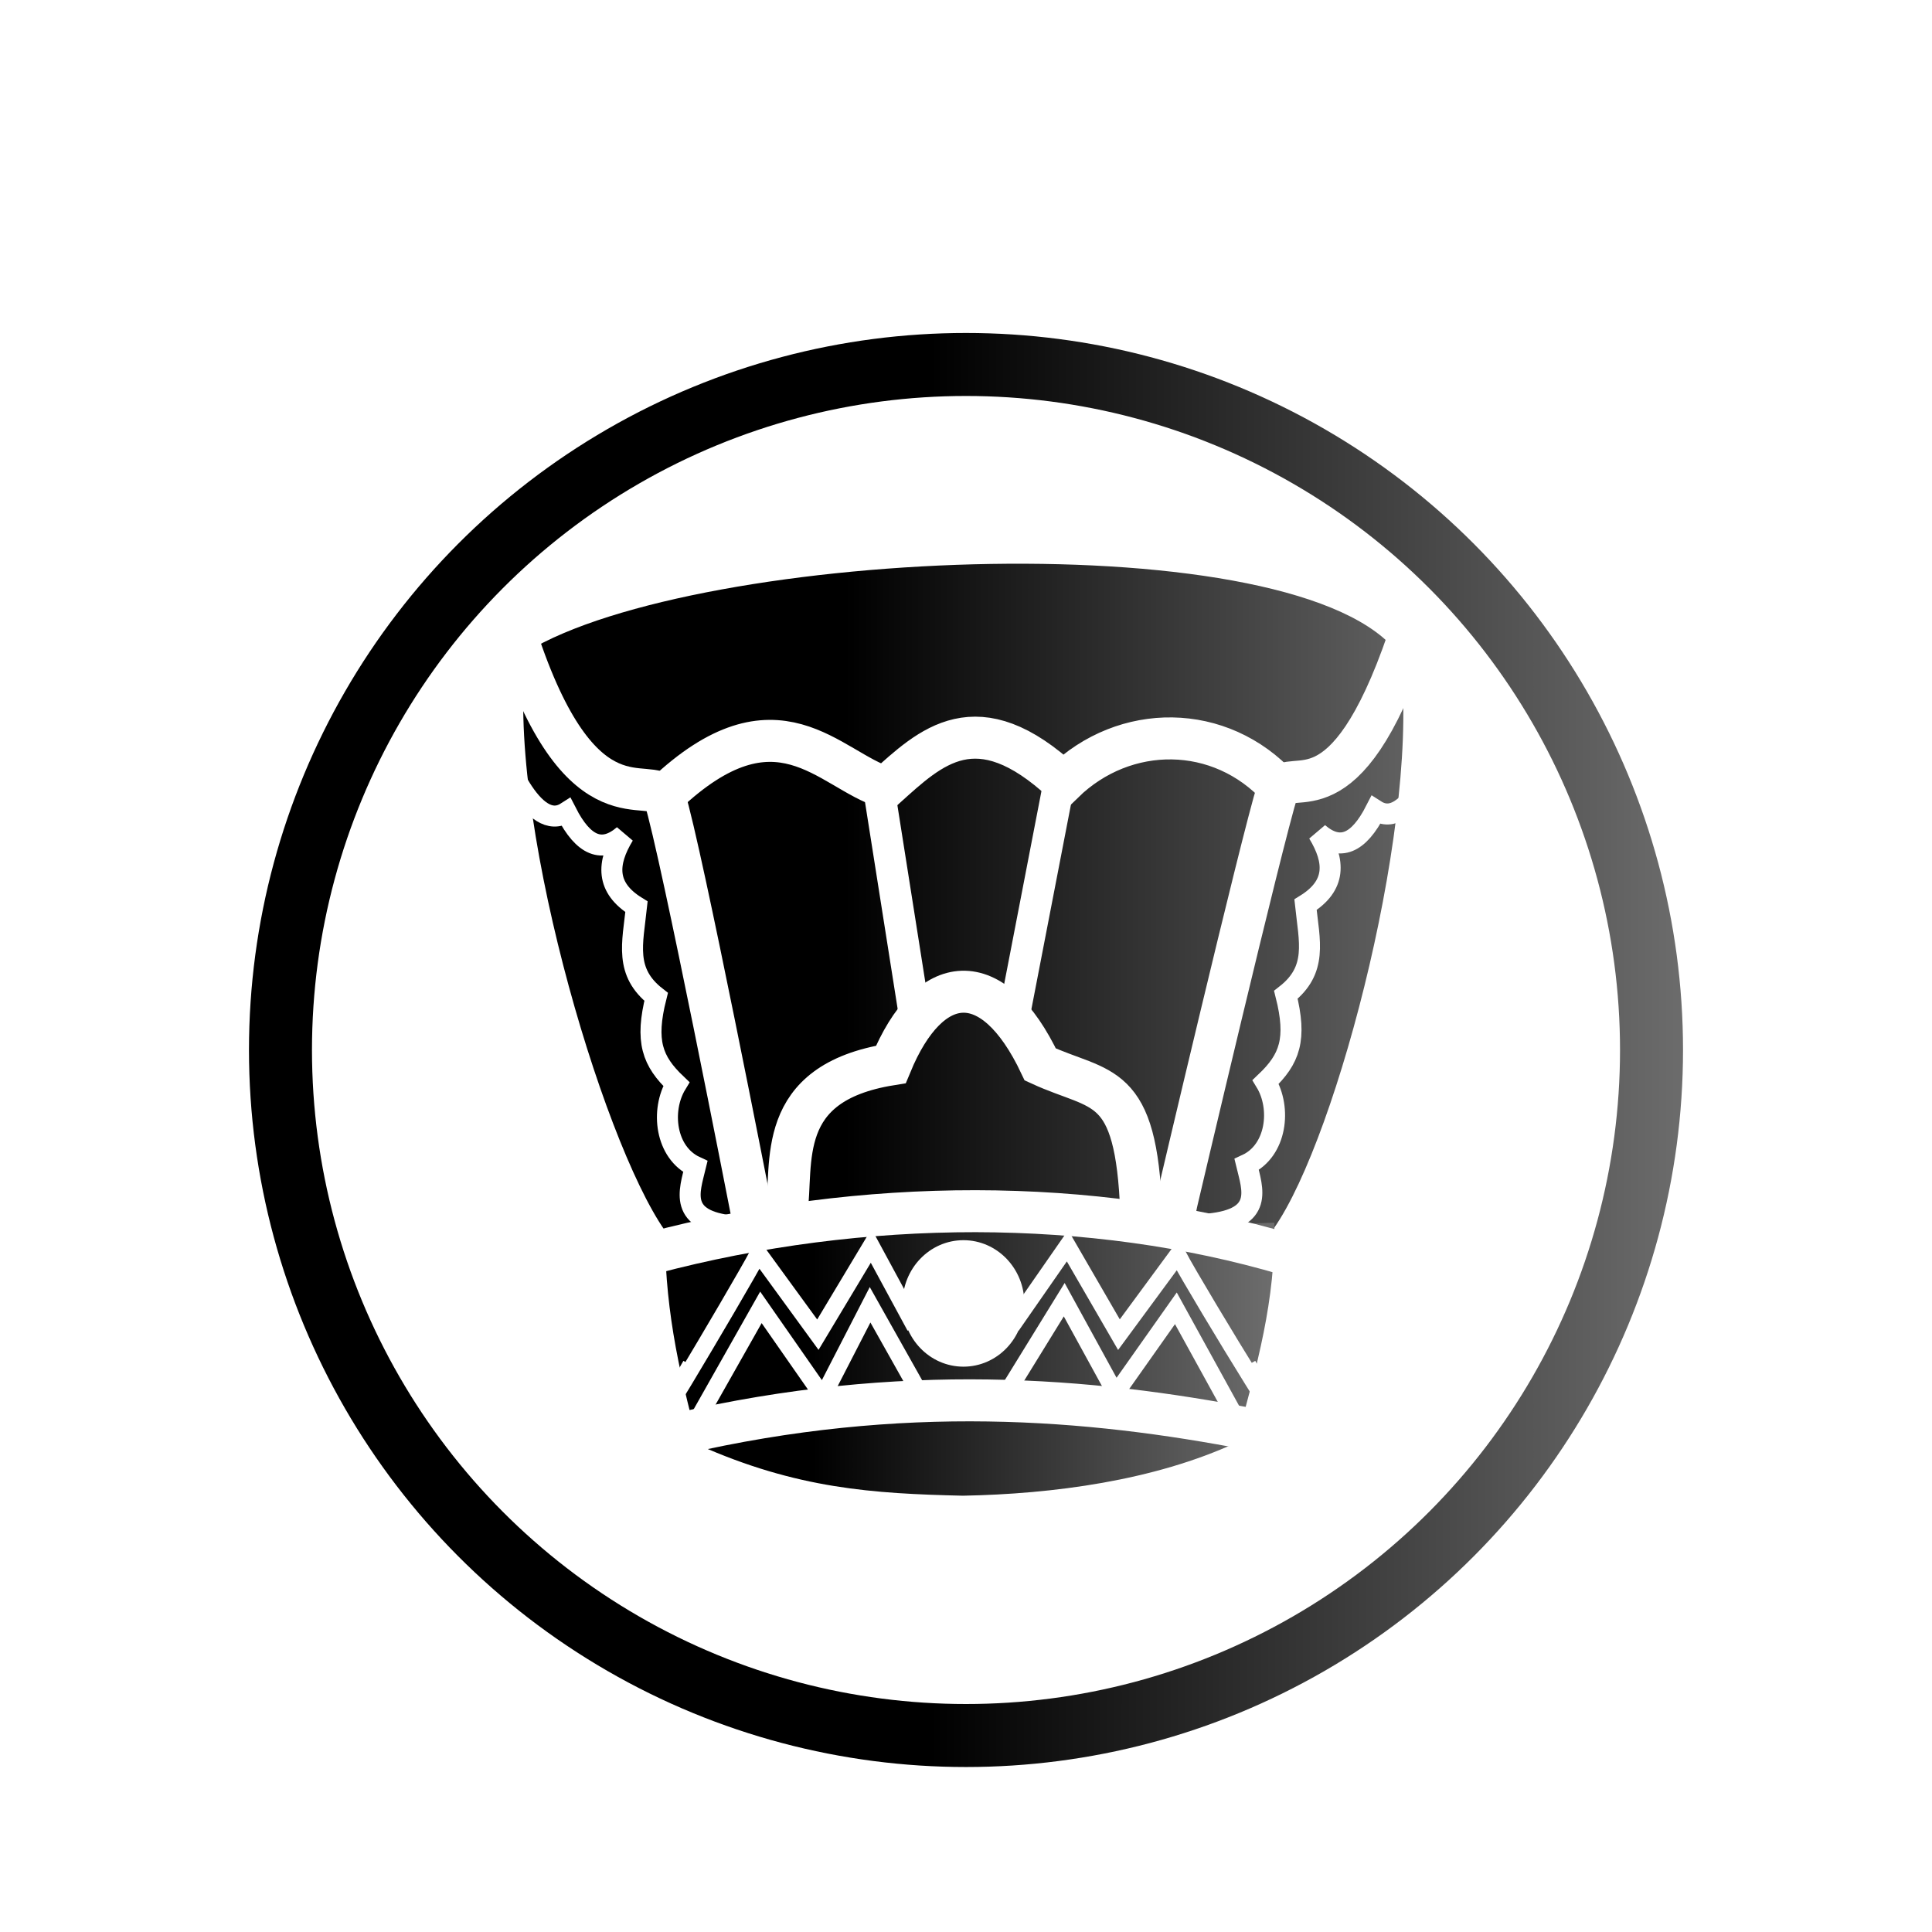 <?xml version="1.0" encoding="UTF-8" standalone="no"?>
<svg
   xmlns:dc="http://purl.org/dc/elements/1.1/"
   xmlns:cc="http://creativecommons.org/ns#"
   xmlns:rdf="http://www.w3.org/1999/02/22-rdf-syntax-ns#"
   xmlns:svg="http://www.w3.org/2000/svg"
   xmlns="http://www.w3.org/2000/svg"
   xmlns:xlink="http://www.w3.org/1999/xlink"
   xmlns:sodipodi="http://sodipodi.sourceforge.net/DTD/sodipodi-0.dtd"
   xmlns:inkscape="http://www.inkscape.org/namespaces/inkscape"
   width="92"
   height="92"
   id="svg2"
   version="1.1"
   inkscape:version="0.92.4 (5da689c313, 2019-01-14)"
   sodipodi:docname="black_king2.svg">
  <defs
     id="defs10">
    <linearGradient
       inkscape:collect="always"
       id="linearGradient8103">
      <stop
         style="stop-color:#000000;stop-opacity:1"
         offset="0"
         id="stop8099" />
      <stop
         style="stop-color:#b3b3b3;stop-opacity:1"
         offset="1"
         id="stop8101" />
    </linearGradient>
    <linearGradient
       inkscape:collect="always"
       id="linearGradient7692">
      <stop
         style="stop-color:#000000;stop-opacity:1"
         offset="0"
         id="stop7688" />
      <stop
         style="stop-color:#b3b3b3;stop-opacity:1"
         offset="1"
         id="stop7690" />
    </linearGradient>
    <linearGradient
       inkscape:collect="always"
       id="linearGradient7676">
      <stop
         style="stop-color:#000000;stop-opacity:1"
         offset="0"
         id="stop7672" />
      <stop
         style="stop-color:#b3b3b3;stop-opacity:1"
         offset="1"
         id="stop7674" />
    </linearGradient>
    <filter
       height="1.5"
       width="1.5"
       y="0"
       x="0"
       id="f1"
       color-interpolation-filters="sRGB">
      <feOffset
         id="feOffset3039"
         dy="0"
         dx="1"
         in="SourceAlpha"
         result="offOut" />
      <feGaussianBlur
         id="feGaussianBlur3041"
         stdDeviation="1"
         in="offOut"
         result="blurOut" />
      <!--
      <feBlend in="SourceGraphic" in2="blurOut" mode="normal" />
-->
    </filter>
    <linearGradient
       y2="1"
       x2="0"
       y1="0"
       x1="0"
       id="grad1">
      <stop
         id="stop3034"
         style="stop-color:rgb(255,255,255);stop-opacity:0.6"
         offset="20%" />
      <stop
         id="stop3036"
         style="stop-color:rgb(220,0,0);stop-opacity:0.5"
         offset="50%" />
    </linearGradient>
    <linearGradient
       y2="1"
       x2="0"
       y1="0"
       x1="0"
       id="grad0">
      <stop
         id="stop3029"
         style="stop-color:rgb(0,0,0);stop-opacity:0.3"
         offset="20%" />
      <stop
         id="stop3031"
         style="stop-color:rgb(0,0,0);stop-opacity:0.6"
         offset="100%" />
    </linearGradient>
    <inkscape:path-effect
       effect="mirror_symmetry"
       start_point="274.213,350.551"
       end_point="273.503,477.302"
       center_point="273.858,413.926"
       id="path-effect4557-0-4"
       is_visible="true"
       mode="free"
       discard_orig_path="false"
       fuse_paths="true"
       oposite_fuse="false" />
    <filter
       style="color-interpolation-filters:sRGB;"
       inkscape:label="Drop Shadow"
       id="filter18479">
      <feFlood
         flood-opacity="1"
         flood-color="rgb(91,93,90)"
         result="flood"
         id="feFlood18469" />
      <feComposite
         in="flood"
         in2="SourceGraphic"
         operator="in"
         result="composite1"
         id="feComposite18471" />
      <feGaussianBlur
         in="composite1"
         stdDeviation="0"
         result="blur"
         id="feGaussianBlur18473" />
      <feOffset
         dx="0"
         dy="4"
         result="offset"
         id="feOffset18475" />
      <feComposite
         in="SourceGraphic"
         in2="offset"
         operator="over"
         result="composite2"
         id="feComposite18477" />
    </filter>
    <linearGradient
       inkscape:collect="always"
       xlink:href="#linearGradient7676"
       id="linearGradient7678"
       x1="41.346"
       y1="41.148"
       x2="84.301"
       y2="41.148"
       gradientUnits="userSpaceOnUse"
       gradientTransform="matrix(1.154,0,0,1.154,-7.474,-1.89)" />
    <linearGradient
       inkscape:collect="always"
       xlink:href="#linearGradient7692"
       id="linearGradient7694"
       x1="40.011"
       y1="57.741"
       x2="71.192"
       y2="57.741"
       gradientUnits="userSpaceOnUse"
       gradientTransform="matrix(1.154,0,0,1.154,-7.474,-1.89)" />
    <linearGradient
       inkscape:collect="always"
       xlink:href="#linearGradient8103"
       id="linearGradient8105"
       x1="43.653"
       y1="47.572"
       x2="103.169"
       y2="47.572"
       gradientUnits="userSpaceOnUse" />
  </defs>
  <sodipodi:namedview
     pagecolor="#ffffff"
     bordercolor="#666666"
     borderopacity="1"
     objecttolerance="10"
     gridtolerance="10"
     guidetolerance="10"
     inkscape:pageopacity="0"
     inkscape:pageshadow="2"
     inkscape:window-width="1920"
     inkscape:window-height="1017"
     id="namedview8"
     showgrid="false"
     inkscape:zoom="1"
     inkscape:cx="-166.62787"
     inkscape:cy="114.09128"
     inkscape:window-x="1912"
     inkscape:window-y="-8"
     inkscape:window-maximized="1"
     inkscape:current-layer="layer1"
     fit-margin-top="0"
     fit-margin-left="0"
     fit-margin-right="0"
     fit-margin-bottom="0"
     inkscape:pagecheckerboard="false"
     inkscape:snap-nodes="false" />
  <g
     inkscape:groupmode="layer"
     id="layer1"
     inkscape:label="Background"
     style="display:inline">
    <g
       id="g24262"
       transform="translate(0.619,-2.335)"
       style="filter:url(#filter18479)">
      <g
         id="g25621">
        <circle
           style="color:#000000;display:inline;overflow:visible;visibility:visible;opacity:1;fill:#ffffff;fill-opacity:1;fill-rule:nonzero;stroke:#ffffff;stroke-width:0.326;stroke-linecap:round;stroke-linejoin:miter;stroke-miterlimit:10;stroke-dasharray:none;stroke-dashoffset:0;stroke-opacity:0.487;marker:none;enable-background:accumulate"
           id="circle4376-8-9"
           cx="45.381"
           cy="48.335"
           r="40.792" />
        <circle
           r="32.644"
           cy="48.335"
           cx="45.381"
           id="circle24066-6"
           style="color:#000000;display:inline;overflow:visible;visibility:visible;opacity:1;fill:none;fill-opacity:1;fill-rule:nonzero;stroke:url(#linearGradient8105);stroke-width:3;stroke-linecap:round;stroke-linejoin:miter;stroke-miterlimit:10;stroke-dasharray:none;stroke-dashoffset:0;stroke-opacity:1;marker:none;enable-background:accumulate" />
      </g>
    </g>
    <path
       style="display:inline;fill:none;stroke:#ffffff;stroke-width:0.6;stroke-linecap:butt;stroke-linejoin:miter;stroke-miterlimit:4;stroke-dasharray:none;stroke-opacity:1"
       d="m 53.381,55.674 c -0.109,-1.026 0.51,-3.475 3.775,-3.607 1.749,-3.263 4.572,-3.176 6.539,0 1.896,0.171 3.401,0.84 3.337,3.506"
       id="path8722-0"
       inkscape:connector-curvature="0"
       sodipodi:nodetypes="cccc" />
  </g>
  <g
     inkscape:groupmode="layer"
     id="layer2"
     inkscape:label="Symbol"
     style="display:inline">
    <path
       style="fill:url(#linearGradient7678);fill-opacity:1;stroke:none;stroke-width:1.154;stroke-linecap:butt;stroke-linejoin:miter;stroke-miterlimit:4;stroke-dasharray:none;stroke-opacity:1"
       d="m 46.214,59 c -4.338,-0.106 -8.806,0.134 -14.547,-0.394 -3.058,-4.365 -7.67,-20.161 -6.593,-27.568 8.134,-4.954 36.964,-6.258 41.573,0.165 1.076,7.408 -2.924,22.915 -5.982,27.28"
       id="path7039"
       inkscape:connector-curvature="0"
       sodipodi:nodetypes="ccccc" />
    <path
       style="fill:url(#linearGradient7694);fill-opacity:1;stroke:none;stroke-width:0.624;stroke-linecap:butt;stroke-linejoin:miter;stroke-miterlimit:4;stroke-dasharray:none;stroke-opacity:1"
       d="m 31.666,58.222 c -0.05,3.771 0.587,6.82 1.604,10.591 4.677,2.079 8.29,2.312 12.582,2.411 4.292,-0.08 9.098,-0.717 13.006,-2.521 1.017,-3.771 1.877,-6.71 1.828,-10.481 l -14.484,0.496 z"
       id="path7043"
       inkscape:connector-curvature="0"
       sodipodi:nodetypes="ccccccc" />
    <path
       style="fill:none;stroke:#ffffff;stroke-width:2;stroke-linecap:butt;stroke-linejoin:miter;stroke-miterlimit:4;stroke-dasharray:none;stroke-opacity:1"
       d="m 31.007,59.683 c 10.116,-2.684 21.01,-2.685 30.279,0.055"
       id="path7068"
       inkscape:connector-curvature="0"
       sodipodi:nodetypes="cc" />
    <path
       style="fill:none;stroke:#ffffff;stroke-width:1.5;stroke-linecap:butt;stroke-linejoin:miter;stroke-miterlimit:4;stroke-dasharray:none;stroke-opacity:1"
       d="M 50.483,37.019 48.206,48.804"
       id="path7088"
       inkscape:connector-curvature="0"
       sodipodi:nodetypes="cc" />
    <path
       sodipodi:nodetypes="cc"
       inkscape:connector-curvature="0"
       id="path7090"
       d="m 41.859,37.618 1.716,10.872"
       style="fill:none;stroke:#ffffff;stroke-width:1.5;stroke-linecap:butt;stroke-linejoin:miter;stroke-miterlimit:4;stroke-dasharray:none;stroke-opacity:1" />
    <path
       style="fill:none;stroke:#ffffff;stroke-width:2;stroke-linecap:butt;stroke-linejoin:miter;stroke-miterlimit:4;stroke-dasharray:none;stroke-opacity:1"
       d="M 32.332,68.282 C 42.967,65.817 51.875,66.573 59.575,68.062"
       id="path7096"
       inkscape:connector-curvature="0"
       sodipodi:nodetypes="cc" />
    <ellipse
       ry="2.529"
       rx="2.419"
       style="opacity:1;fill:#ffffff;fill-opacity:1;stroke:#ffffff;stroke-width:0.965;stroke-linecap:square;stroke-linejoin:miter;stroke-miterlimit:4;stroke-dasharray:none;stroke-opacity:1;paint-order:normal"
       id="path7098"
       cx="45.878"
       cy="62.068" />
    <path
       style="fill:none;stroke:#ffffff;stroke-width:2;stroke-linecap:butt;stroke-linejoin:miter;stroke-miterlimit:4;stroke-dasharray:none;stroke-opacity:1"
       d="m 24.737,30.744 c 3.032,8.877 6.223,6.091 6.91,7.233 0.798,2.55 4.12,19.604 4.12,19.604 l 0.165,0.825"
       id="path8714"
       inkscape:connector-curvature="0"
       sodipodi:nodetypes="cccc" />
    <path
       sodipodi:nodetypes="cccc"
       inkscape:connector-curvature="0"
       id="path8716"
       d="m 67.056,30.433 c -3.032,8.877 -5.523,6.013 -6.21,7.155 C 60.048,40.139 56.026,57.271 56.026,57.271 l -0.165,0.825"
       style="fill:none;stroke:#ffffff;stroke-width:2;stroke-linecap:butt;stroke-linejoin:miter;stroke-miterlimit:4;stroke-dasharray:none;stroke-opacity:1" />
    <path
       style="fill:none;stroke:#ffffff;stroke-width:2;stroke-linecap:butt;stroke-linejoin:miter;stroke-miterlimit:4;stroke-dasharray:none;stroke-opacity:1"
       d="m 31.663,37.833 c 5.356,-5.076 7.816,-1.156 10.504,-0.33 2.151,-1.937 4.338,-4.087 8.473,-0.242 2.914,-2.839 7.471,-2.837 10.28,0.242"
       id="path8718"
       inkscape:connector-curvature="0"
       sodipodi:nodetypes="cccc" />
    <path
       style="display:inline;fill:none;stroke:#ffffff;stroke-width:2;stroke-linecap:butt;stroke-linejoin:miter;stroke-miterlimit:4;stroke-dasharray:none;stroke-opacity:1"
       d="m 37.451,57.765 c 0.33,-2.365 -0.599,-6.183 4.97,-7.077 1.838,-4.457 4.858,-4.775 7.116,0 2.925,1.346 4.571,0.652 4.808,7.045"
       id="path8722"
       inkscape:connector-curvature="0"
       sodipodi:nodetypes="cccc" />
    <path
       style="display:inline;fill:none;stroke:#ffffff;stroke-width:1;stroke-linecap:butt;stroke-linejoin:miter;stroke-miterlimit:4;stroke-dasharray:none;stroke-opacity:1"
       d="m 23.49,34.6 c 0.453,1.39 1.886,5.104 3.478,4.086 0.817,1.599 1.707,1.97 2.736,1.084 -0.818,1.348 -0.864,2.502 0.605,3.41 -0.187,1.755 -0.585,3.104 0.935,4.29 -0.534,2.117 -0.187,3.059 0.962,4.152 -0.758,1.246 -0.524,3.27 0.907,3.932 -0.286,1.181 -0.83,2.571 1.815,2.832"
       id="path8751"
       inkscape:connector-curvature="0"
       sodipodi:nodetypes="cccccccc" />
    <path
       sodipodi:nodetypes="cccccccc"
       inkscape:connector-curvature="0"
       id="path8754"
       d="m 68.986,34.501 c -0.453,1.39 -1.886,5.104 -3.478,4.086 -0.817,1.599 -1.707,1.97 -2.736,1.084 0.818,1.348 0.864,2.502 -0.605,3.41 0.187,1.755 0.585,3.104 -0.935,4.29 0.534,2.117 0.187,3.059 -0.962,4.152 0.758,1.246 0.524,3.27 -0.907,3.932 0.286,1.181 0.83,2.571 -1.815,2.832"
       style="display:inline;fill:none;stroke:#ffffff;stroke-width:1;stroke-linecap:butt;stroke-linejoin:miter;stroke-miterlimit:4;stroke-dasharray:none;stroke-opacity:1" />
    <path
       style="display:inline;fill:none;stroke:#ffffff;stroke-width:0.8;stroke-linecap:butt;stroke-linejoin:miter;stroke-miterlimit:4;stroke-dasharray:none;stroke-opacity:1"
       d="m 33.201,67.621 3.033,-5.366 2.955,4.239 2.244,-4.362 2.394,4.259"
       id="path8756"
       inkscape:connector-curvature="0"
       sodipodi:nodetypes="ccccc" />
    <path
       sodipodi:nodetypes="ccccc"
       inkscape:connector-curvature="0"
       id="path8759"
       d="m 32.89,65.001 c -4.002,6.97 2.191,-3.383 3.228,-5.327 l 2.828,3.882 2.538,-4.232 2.085,3.852"
       style="display:inline;fill:none;stroke:#ffffff;stroke-width:0.8;stroke-linecap:butt;stroke-linejoin:miter;stroke-miterlimit:4;stroke-dasharray:none;stroke-opacity:1" />
    <path
       sodipodi:nodetypes="ccccc"
       inkscape:connector-curvature="0"
       id="path8761"
       d="m 58.85,67.49 -2.856,-5.19 -2.867,4.062 -2.45,-4.472 -2.683,4.355"
       style="display:inline;fill:none;stroke:#ffffff;stroke-width:0.8;stroke-linecap:butt;stroke-linejoin:miter;stroke-miterlimit:4;stroke-dasharray:none;stroke-opacity:1" />
    <path
       style="display:inline;fill:none;stroke:#ffffff;stroke-width:0.8;stroke-linecap:butt;stroke-linejoin:miter;stroke-miterlimit:4;stroke-dasharray:none;stroke-opacity:1"
       d="m 59.427,65.001 c 4.002,6.97 -2.307,-3.305 -3.344,-5.25 l -2.8,3.804 -2.45,-4.232 -2.649,3.811"
       id="path8763"
       inkscape:connector-curvature="0"
       sodipodi:nodetypes="ccccc" />
  </g>
</svg>
